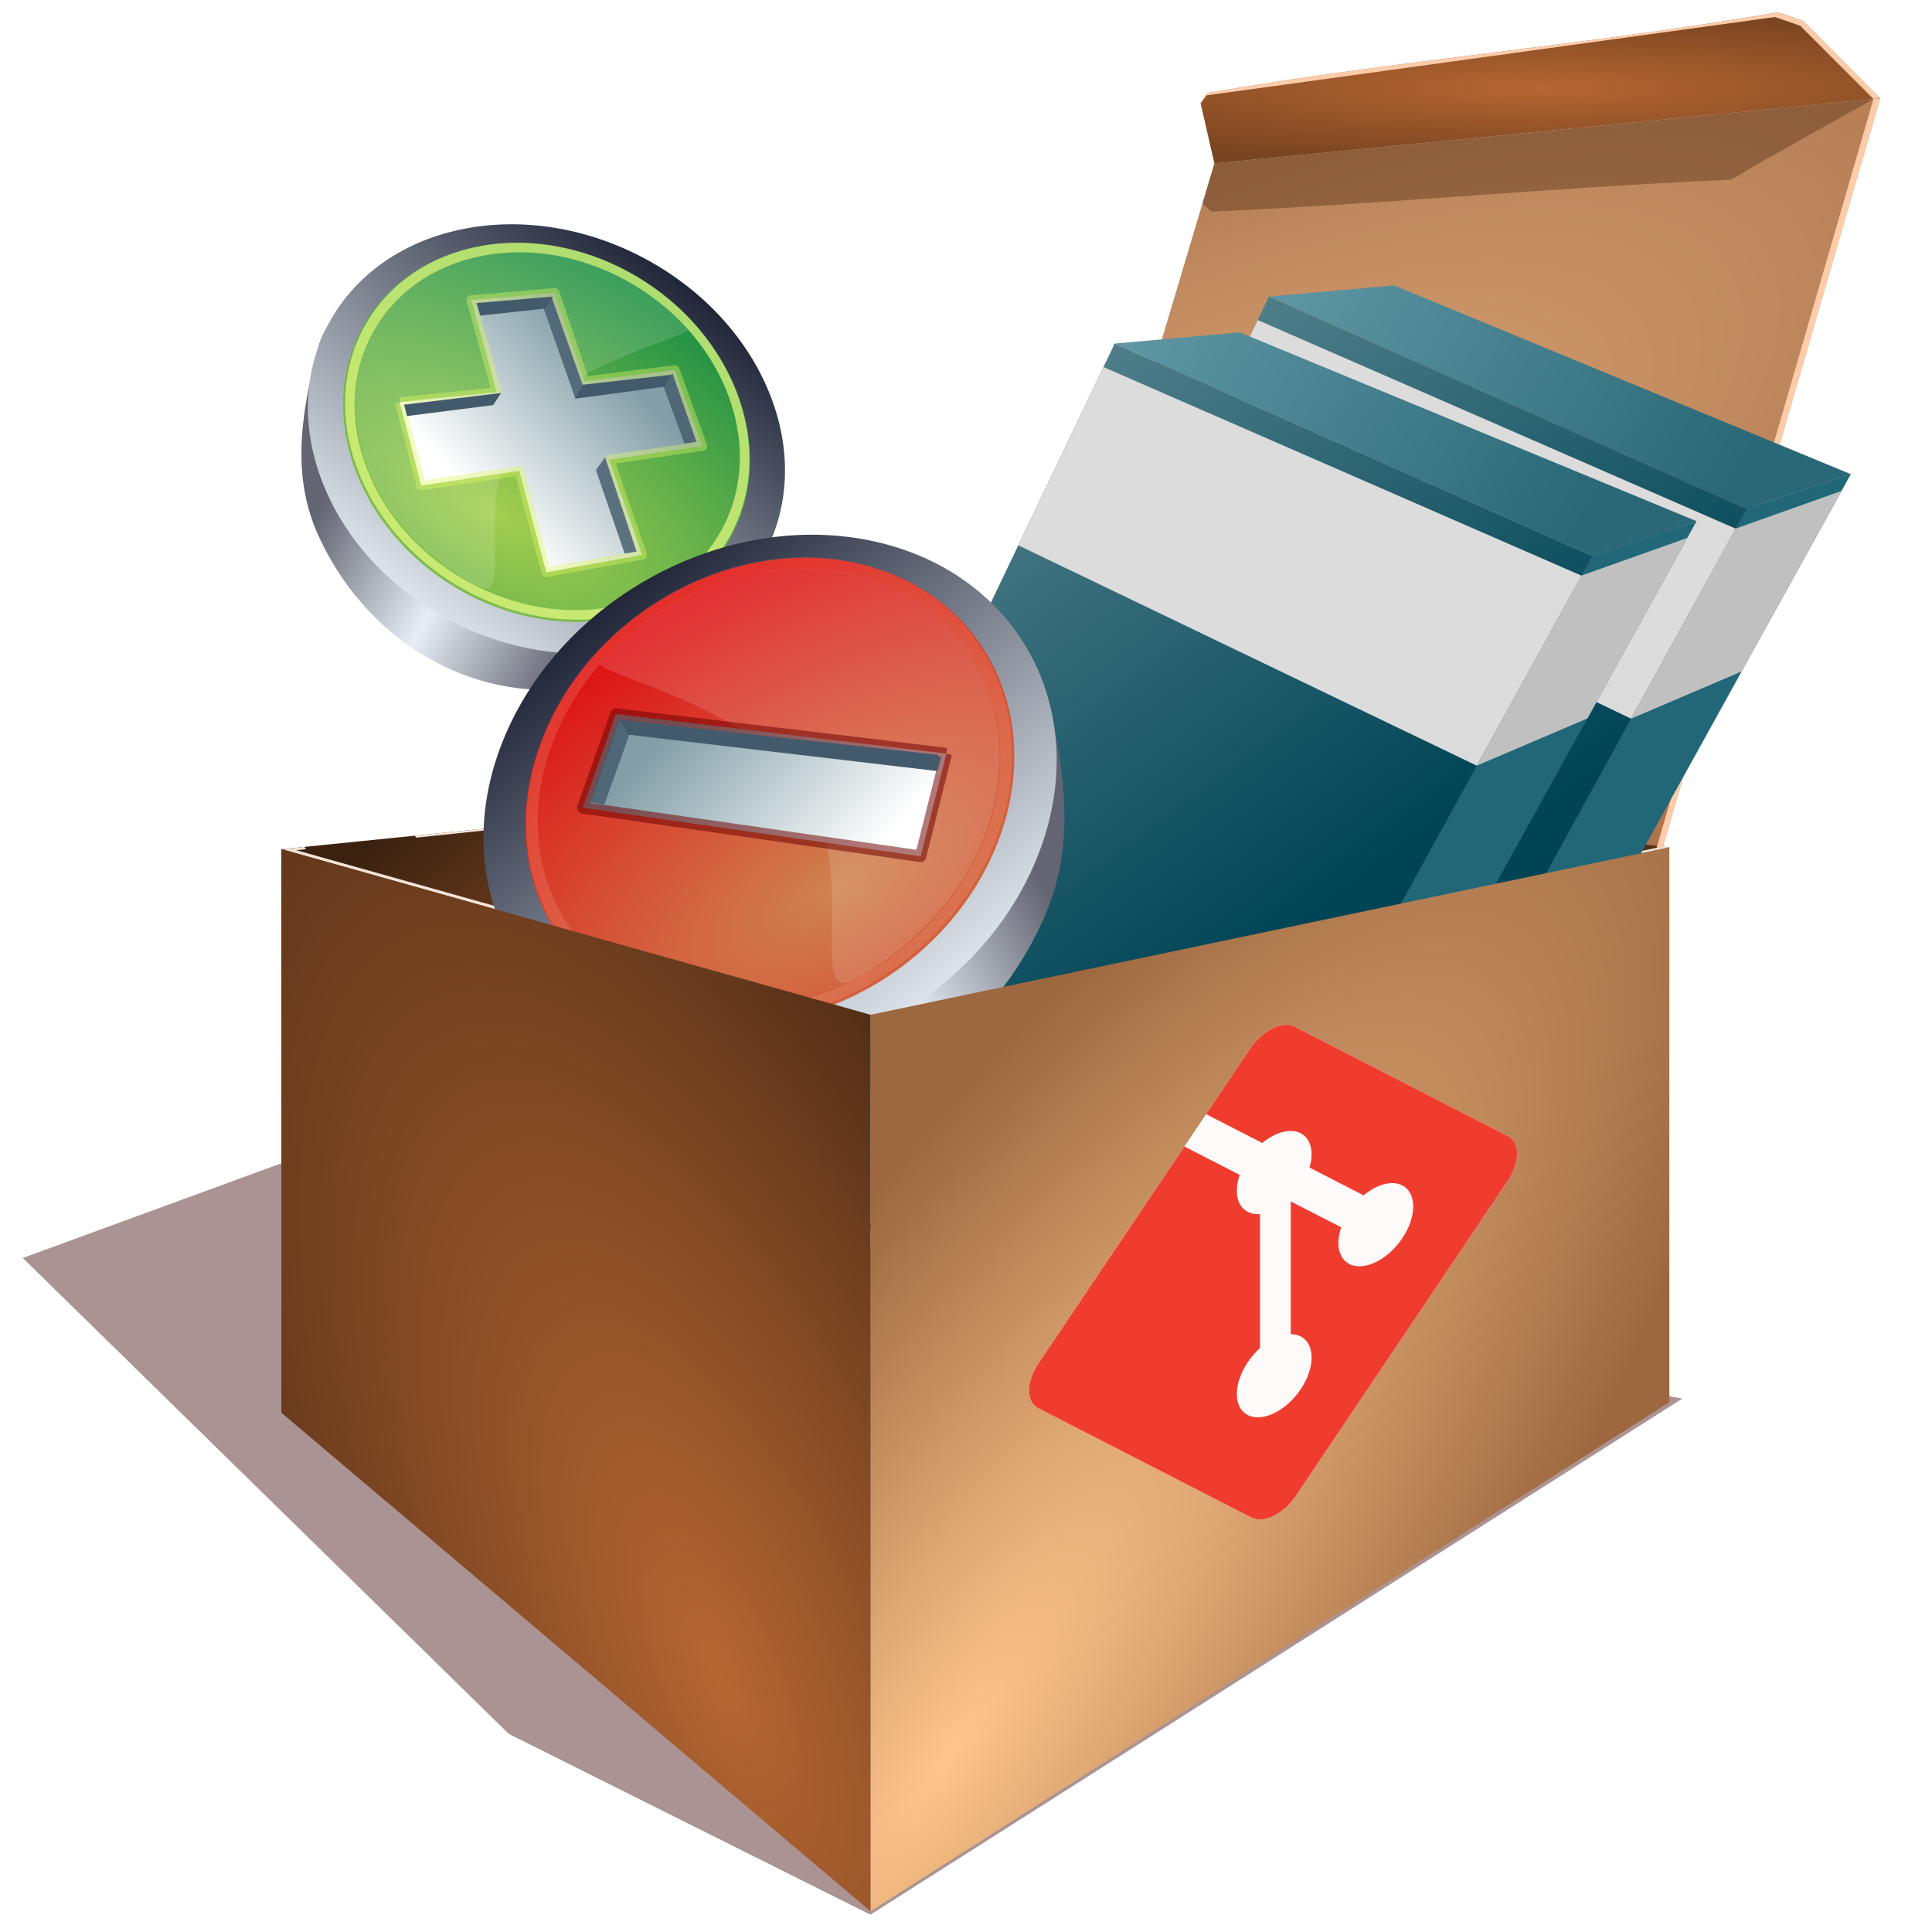 <?xml version="1.0" encoding="UTF-8" standalone="no"?>
<svg
   xmlns:dc="http://purl.org/dc/elements/1.1/"
   xmlns:cc="http://creativecommons.org/ns#"
   xmlns:rdf="http://www.w3.org/1999/02/22-rdf-syntax-ns#"
   xmlns:svg="http://www.w3.org/2000/svg"
   xmlns="http://www.w3.org/2000/svg"
   xmlns:xlink="http://www.w3.org/1999/xlink"
   xmlns:sodipodi="http://sodipodi.sourceforge.net/DTD/sodipodi-0.dtd"
   xmlns:inkscape="http://www.inkscape.org/namespaces/inkscape"
   height="114"
   width="114"
   id="svg2"
   version="1.1"
   inkscape:version="0.48.4 r9939"
   sodipodi:docname="gitmanager.svg"
   inkscape:export-filename="/home/mola/graphics/gitmanager.png"
   inkscape:export-xdpi="300"
   inkscape:export-ydpi="300">
  <sodipodi:namedview
     pagecolor="#ffffff"
     bordercolor="#666666"
     borderopacity="1"
     objecttolerance="10"
     gridtolerance="10"
     guidetolerance="10"
     inkscape:pageopacity="0"
     inkscape:pageshadow="2"
     inkscape:window-width="1366"
     inkscape:window-height="721"
     id="namedview16"
     showgrid="false"
     inkscape:zoom="3.5748771"
     inkscape:cx="78.827454"
     inkscape:cy="51.755884"
     inkscape:window-x="-2"
     inkscape:window-y="129"
     inkscape:window-maximized="1"
     inkscape:current-layer="g6" />
  <defs
     id="defs18">
    <linearGradient
       id="linearGradient3047"
       y2="538.56"
       gradientUnits="userSpaceOnUse"
       x2="386"
       y1="442.5"
       x1="398.2">
      <stop
         id="stop3994"
         stop-color="#800000"
         offset="0" />
      <stop
         id="stop3996"
         stop-color="#ffb300"
         offset="1" />
    </linearGradient>
    <filter
       id="filter4016"
       height="1.212"
       width="1.251"
       y="-0.106"
       x="-0.125"
       color-interpolation-filters="sRGB">
      <feGaussianBlur
         id="feGaussianBlur4018"
         stdDeviation="3.88" />
    </filter>
    <filter
       id="filter3729"
       height="1.134"
       width="1.221"
       y="-0.067"
       x="-0.111"
       color-interpolation-filters="sRGB">
      <feGaussianBlur
         id="feGaussianBlur3731"
         stdDeviation="2.802" />
    </filter>
    <linearGradient
       id="linearGradient3723"
       y2="466.5"
       gradientUnits="userSpaceOnUse"
       y1="364.74"
       x2="417.16"
       x1="475.03">
      <stop
         id="stop3719"
         stop-color="#93461d"
         offset="0" />
      <stop
         id="stop3721"
         stop-color="#93461d"
         stop-opacity="0"
         offset="1" />
    </linearGradient>
    <filter
       id="filter3986"
       color-interpolation-filters="sRGB">
      <feGaussianBlur
         id="feGaussianBlur3988"
         stdDeviation="1.337" />
    </filter>
    <linearGradient
       id="linearGradient3984"
       x1="457.01"
       gradientUnits="userSpaceOnUse"
       y1="367.01"
       gradientTransform="translate(-10.565,7.203)"
       x2="379.36"
       y2="425.21">
      <stop
         id="stop3980"
         stop-color="#800000"
         offset="0" />
      <stop
         id="stop3982"
         stop-color="#800000"
         stop-opacity="0"
         offset="1" />
    </linearGradient>
    <filter
       id="filter3964"
       height="1.202"
       width="1.063"
       y="-0.101"
       x="-0.031"
       color-interpolation-filters="sRGB">
      <feGaussianBlur
         id="feGaussianBlur3966"
         stdDeviation="0.79" />
    </filter>
    <linearGradient
       id="linearGradient3954"
       y2="379.7"
       gradientUnits="userSpaceOnUse"
       y1="370.32"
       x2="396.06"
       x1="396.06">
      <stop
         id="stop3950"
         stop-color="#800000"
         offset="0" />
      <stop
         id="stop3952"
         stop-color="#800000"
         stop-opacity="0"
         offset="1" />
    </linearGradient>
    <filter
       id="filter3942"
       color-interpolation-filters="sRGB">
      <feGaussianBlur
         id="feGaussianBlur3944"
         stdDeviation="0.554" />
    </filter>
    <linearGradient
       id="linearGradient3940"
       y2="404.83"
       gradientUnits="userSpaceOnUse"
       y1="358.83"
       x2="347.68"
       x1="396.3">
      <stop
         id="stop3936"
         stop-color="#800000"
         offset="0" />
      <stop
         id="stop3938"
         stop-color="#800000"
         stop-opacity="0"
         offset="1" />
    </linearGradient>
    <filter
       id="filter3918"
       height="1.061"
       width="1.298"
       y="-0.031"
       x="-0.149"
       color-interpolation-filters="sRGB">
      <feGaussianBlur
         id="feGaussianBlur3920"
         stdDeviation="0.686" />
    </filter>
    <filter
       id="filter3820"
       color-interpolation-filters="sRGB">
      <feGaussianBlur
         id="feGaussianBlur3822"
         stdDeviation="0.707" />
    </filter>
    <linearGradient
       id="linearGradient3778"
       x1="443.81"
       xlink:href="#linearGradient3741-2"
       gradientUnits="userSpaceOnUse"
       x2="354.28"
       gradientTransform="translate(-3.2371e-8,2.6172e-6)"
       y1="343.15"
       y2="471.99" />
    <filter
       id="filter3824"
       color-interpolation-filters="sRGB">
      <feGaussianBlur
         id="feGaussianBlur3826"
         stdDeviation="1.013" />
    </filter>
    <linearGradient
       id="linearGradient3741-2">
      <stop
         id="stop3743-3"
         stop-color="#500"
         offset="0" />
      <stop
         id="stop3745-1"
         stop-color="#500"
         stop-opacity="0"
         offset="1" />
    </linearGradient>
    <linearGradient
       id="linearGradient3930"
       x1="388.87"
       xlink:href="#linearGradient3741-2"
       gradientUnits="userSpaceOnUse"
       x2="339.37"
       y1="361.34"
       y2="489.42" />
    <filter
       id="filter3926"
       height="1.059"
       width="1.268"
       y="-0.029"
       x="-0.134"
       color-interpolation-filters="sRGB">
      <feGaussianBlur
         id="feGaussianBlur3928"
         stdDeviation="0.641" />
    </filter>
    <linearGradient
       id="linearGradient3810"
       x1="353.5"
       gradientUnits="userSpaceOnUse"
       y1="460.17"
       gradientTransform="translate(0.27,0.81)"
       x2="353.5"
       y2="486.49">
      <stop
         id="stop3806"
         stop-color="#fff"
         offset="0" />
      <stop
         id="stop3808"
         stop-color="#fff"
         stop-opacity="0"
         offset="1" />
    </linearGradient>
    <filter
       id="filter3894"
       color-interpolation-filters="sRGB">
      <feGaussianBlur
         id="feGaussianBlur3896"
         stdDeviation="0.826" />
    </filter>
    <linearGradient
       id="linearGradient3888"
       y2="451.07"
       gradientUnits="userSpaceOnUse"
       y1="383.5"
       x2="315.55"
       x1="369.94">
      <stop
         id="stop3884"
         stop-color="#ff0"
         offset="0" />
      <stop
         id="stop3886"
         stop-color="#ff0"
         stop-opacity="0"
         offset="1" />
    </linearGradient>
    <filter
       id="filter3707"
       width="1.503"
       y="-0.203"
       x="-0.251"
       height="1.405"
       color-interpolation-filters="sRGB">
      <feGaussianBlur
         id="feGaussianBlur3709"
         stdDeviation="2.993" />
    </filter>
    <linearGradient
       id="linearGradient3697"
       y2="506.58"
       gradientUnits="userSpaceOnUse"
       y1="552.45"
       x2="364.76"
       x1="344.65">
      <stop
         id="stop3693"
         stop-color="#fff"
         offset="0" />
      <stop
         id="stop3695"
         stop-color="#fff"
         stop-opacity="0"
         offset="1" />
    </linearGradient>
    <filter
       id="filter3855"
       color-interpolation-filters="sRGB">
      <feGaussianBlur
         id="feGaussianBlur3857"
         stdDeviation="0.676" />
    </filter>
    <linearGradient
       id="linearGradient3683"
       y2="540.02"
       gradientUnits="userSpaceOnUse"
       y1="498.48"
       x2="348.32"
       x1="367.04">
      <stop
         id="stop3679"
         stop-color="#b43000"
         offset="0" />
      <stop
         id="stop3681"
         stop-color="#f60"
         stop-opacity="0"
         offset="1" />
    </linearGradient>
    <clipPath
       id="clipPath">
      <path
         id="path14"
         style="fill:#f03c2e"
         d="m 894.215,496.285 -397.938,397.91 c -22.898,22.918 -60.066,22.918 -82.996,0 L 330.652,811.559 435.469,706.738 c 24.367,8.227 52.297,2.711 71.711,-16.707 19.515,-19.539 24.992,-47.707 16.558,-72.156 l 101.024,-101.02 c 24.441,8.422 52.64,2.981 72.156,-16.57 27.285,-27.277 27.285,-71.476 0,-98.762 -27.289,-27.293 -71.488,-27.293 -98.789,0 -20.516,20.532 -25.59,50.676 -15.199,75.954 l -94.215,94.218 -0.008,-247.929 c 6.652,-3.293 12.93,-7.688 18.473,-13.207 27.277,-27.274 27.277,-71.465 0,-98.782 -27.285,-27.273 -71.504,-27.273 -98.762,0 -27.281,27.317 -27.281,71.508 0,98.782 6.742,6.73 14.543,11.824 22.867,15.238 l 0,250.23 c -8.324,3.403 -16.113,8.461 -22.867,15.239 -20.664,20.648 -25.641,50.976 -15.043,76.351 L 290.051,770.961 17.199,498.125 c -22.926,-22.937 -22.926,-60.105 0,-83.027 L 415.133,17.188 c 22.91,-22.918 60.066,-22.918 83.008,0 L 894.215,413.254 c 22.918,22.93 22.918,60.109 0,83.031"
         inkscape:connector-curvature="0" />
    </clipPath>
    <filter
       y="-0.5"
       x="-0.5"
       width="2"
       height="2"
       id="filter"
       color-interpolation-filters="sRGB">
      <feGaussianBlur
         id="feGaussianBlur3207"
         stdDeviation="5.0" />
    </filter>
    <filter
       id="filter4008"
       width="1.773"
       y="-0.012"
       x="-0.386"
       height="1.025"
       color-interpolation-filters="sRGB">
      <feGaussianBlur
         id="feGaussianBlur4010"
         stdDeviation="3.001" />
    </filter>
    <filter
       id="filter4095-2"
       width="1.294"
       y="-0.101"
       x="-0.147"
       height="1.203"
       color-interpolation-filters="sRGB">
      <feGaussianBlur
         id="feGaussianBlur4097-1"
         stdDeviation="0.957" />
    </filter>
    <filter
       id="filter4109"
       width="1.389"
       y="-0.006"
       x="-0.194"
       height="1.012"
       color-interpolation-filters="sRGB">
      <feGaussianBlur
         id="feGaussianBlur4111"
         stdDeviation="1.5" />
    </filter>
    <filter
       id="filter4127-9"
       color-interpolation-filters="sRGB">
      <feGaussianBlur
         id="feGaussianBlur4129-7"
         stdDeviation="0.549" />
    </filter>
    <filter
       id="filter4141"
       width="1.394"
       y="-0.006"
       x="-0.197"
       height="1.012"
       color-interpolation-filters="sRGB">
      <feGaussianBlur
         id="feGaussianBlur4143"
         stdDeviation="1.669" />
    </filter>
    <filter
       id="filter5559"
       color-interpolation-filters="sRGB">
      <feGaussianBlur
         id="feGaussianBlur5561"
         stdDeviation="0.309" />
    </filter>
    <radialGradient
       id="radialGradient5605"
       gradientUnits="userSpaceOnUse"
       cy="123.77"
       cx="470.82"
       gradientTransform="matrix(1,-0.011,0.064,6.023,-8.358,-648.59)"
       r="45.767">
      <stop
         id="stop4147-2"
         stop-color="#d7b48a"
         offset="0" />
      <stop
         id="stop4149-3"
         stop-color="#a16825"
         offset="1" />
    </radialGradient>
    <linearGradient
       id="linearGradient5607"
       y2="673.64"
       gradientUnits="userSpaceOnUse"
       y1="673.64"
       x2="414.92"
       x1="352.33">
      <stop
         id="stop4033-2"
         stop-color="#2e2f31"
         offset="0" />
      <stop
         id="stop4047-75"
         stop-color="#f3f8ff"
         offset=".084" />
      <stop
         id="stop4041-6"
         stop-color="#f4f7ff"
         offset=".17" />
      <stop
         id="stop4049-6"
         stop-color="#b4b7bd"
         offset=".377" />
      <stop
         id="stop4035-4"
         stop-color="#373839"
         offset="1" />
    </linearGradient>
    <radialGradient
       id="radialGradient5609"
       gradientUnits="userSpaceOnUse"
       cy="1062.5"
       cx="838.05"
       gradientTransform="matrix(1.156,-0.037,0.053,1.651,-617.3,-406.09)"
       r="14.785">
      <stop
         id="stop4133-0"
         stop-color="#5f6063"
         offset="0" />
      <stop
         id="stop4135-0"
         stop-color="#f4f7ff"
         stop-opacity="0"
         offset="1" />
    </radialGradient>
    <radialGradient
       id="radialGradient5629"
       gradientUnits="userSpaceOnUse"
       cy="1036.5"
       cx="233.92"
       gradientTransform="scale(1.826,0.548)"
       r="98.26">
      <stop
         id="stop667-3"
         stop-opacity=".336"
         stop-color="#FFF"
         offset="0" />
      <stop
         id="stop668-3"
         stop-opacity="0"
         stop-color="#FFF"
         offset="1" />
    </radialGradient>
    <radialGradient
       id="radialGradient5631"
       gradientUnits="userSpaceOnUse"
       cy="174.7"
       cx="367.32"
       gradientTransform="matrix(1,0,0,1.247,0,-43.198)"
       r="117.17">
      <stop
         id="stop5524-0"
         stop-color="#fff"
         offset="0" />
      <stop
         id="stop5526-3"
         stop-color="#e4e1e1"
         offset="1" />
    </radialGradient>
    <radialGradient
       id="radialGradient5633"
       gradientUnits="userSpaceOnUse"
       cy="71.836"
       cx="379.16"
       gradientTransform="matrix(1,0,0,0.969,0,2.253)"
       r="31.382">
      <stop
         id="stop5516-4"
         stop-color="#972222"
         offset="0" />
      <stop
         id="stop5518-5"
         stop-color="#160000"
         offset="1" />
    </radialGradient>
    <radialGradient
       id="radialGradient8136"
       gradientUnits="userSpaceOnUse"
       cy="152.89"
       cx="402.29"
       gradientTransform="matrix(1.709,0,0,0.222,-715.05,29.573)"
       r="68.539">
      <stop
         id="stop4733-0"
         stop-color="#b56632"
         offset="0" />
      <stop
         id="stop4735-6"
         stop-color="#794421"
         offset="1" />
    </radialGradient>
    <radialGradient
       id="radialGradient8134"
       gradientUnits="userSpaceOnUse"
       cy="446.61"
       cx="236.94"
       gradientTransform="matrix(1.435,-0.599,1.558,3.728,-1228.4,-1139.1)"
       r="59.412">
      <stop
         id="stop4675-5"
         stop-color="#b56632"
         offset="0" />
      <stop
         id="stop4677-8"
         stop-color="#502d16"
         offset="1" />
    </radialGradient>
    <radialGradient
       id="radialGradient8132"
       gradientUnits="userSpaceOnUse"
       cy="470.54"
       cx="282.74"
       gradientTransform="matrix(0.823,0.567,-1.933,2.806,529.78,-1080.4)"
       r="80.564">
      <stop
         id="stop4667-4"
         stop-color="#fdc58b"
         offset="0" />
      <stop
         id="stop4669-1"
         stop-color="#9d6740"
         offset="1" />
    </radialGradient>
    <radialGradient
       id="radialGradient8130"
       gradientUnits="userSpaceOnUse"
       cy="267.12"
       cx="308.25"
       gradientTransform="matrix(0.483,0.876,-2.462,1.357,387.42,-458.81)"
       r="85.505">
      <stop
         id="stop4719-0"
         stop-color="#e0ae7b"
         offset="0" />
      <stop
         id="stop4721-2"
         stop-color="#ae744e"
         offset="1" />
    </radialGradient>
    <radialGradient
       id="radialGradient8128"
       gradientUnits="userSpaceOnUse"
       cy="355.62"
       cx="224.08"
       gradientTransform="matrix(0.63,0.777,-1.728,1.402,267.46,-406.22)"
       r="75.737">
      <stop
         id="stop4691-1"
         stop-color="#a75e2e"
         offset="0" />
      <stop
         id="stop4693-4"
         stop-color="#3a2110"
         offset="1" />
    </radialGradient>
    <radialGradient
       id="radialGradient8126"
       gradientUnits="userSpaceOnUse"
       cy="354.53"
       cx="363.9"
       gradientTransform="matrix(0.644,-0.765,1.173,0.986,-715.86,193.96)"
       r="64.395">
      <stop
         id="stop4705-0"
         stop-color="#804823"
         offset="0" />
      <stop
         id="stop4707-0"
         stop-color="#522f17"
         offset="1" />
    </radialGradient>
    <filter
       id="filter4812-1"
       color-interpolation-filters="sRGB">
      <feGaussianBlur
         id="feGaussianBlur4814-4"
         stdDeviation="0.129" />
    </filter>
    <radialGradient
       id="radialGradient5133"
       gradientUnits="userSpaceOnUse"
       cy="354.53"
       cx="363.9"
       gradientTransform="matrix(0.644,-0.765,1.173,0.986,-286.11,283.32)"
       r="64.395">
      <stop
         id="stop4705"
         stop-color="#804823"
         offset="0" />
      <stop
         id="stop4707"
         stop-color="#522f17"
         offset="1" />
    </radialGradient>
    <radialGradient
       id="radialGradient5127"
       gradientUnits="userSpaceOnUse"
       cy="355.62"
       cx="224.08"
       gradientTransform="matrix(0.63,0.777,-1.728,1.402,697.21,-316.87)"
       r="75.737">
      <stop
         id="stop4691"
         stop-color="#a75e2e"
         offset="0" />
      <stop
         id="stop4693"
         stop-color="#3a2110"
         offset="1" />
    </radialGradient>
    <radialGradient
       id="radialGradient5123"
       gradientUnits="userSpaceOnUse"
       cy="267.12"
       cx="308.25"
       gradientTransform="matrix(0.483,0.876,-2.462,1.357,817.17,-369.46)"
       r="85.505">
      <stop
         id="stop4719"
         stop-color="#e0ae7b"
         offset="0" />
      <stop
         id="stop4721"
         stop-color="#ae744e"
         offset="1" />
    </radialGradient>
    <radialGradient
       id="radialGradient5120"
       gradientUnits="userSpaceOnUse"
       cy="470.54"
       cx="282.74"
       gradientTransform="matrix(0.823,0.567,-1.933,2.806,959.54,-991.08)"
       r="80.564">
      <stop
         id="stop4667"
         stop-color="#fdc58b"
         offset="0" />
      <stop
         id="stop4669"
         stop-color="#9d6740"
         offset="1" />
    </radialGradient>
    <radialGradient
       id="radialGradient5117"
       gradientUnits="userSpaceOnUse"
       cy="446.61"
       cx="236.94"
       gradientTransform="matrix(1.435,-0.599,1.558,3.728,-798.69,-1049.8)"
       r="59.412">
      <stop
         id="stop4675"
         stop-color="#b56632"
         offset="0" />
      <stop
         id="stop4677"
         stop-color="#502d16"
         offset="1" />
    </radialGradient>
    <radialGradient
       id="radialGradient5114"
       gradientUnits="userSpaceOnUse"
       cy="152.89"
       cx="402.29"
       gradientTransform="matrix(1.709,0,0,0.222,-285.3,118.93)"
       r="68.539">
      <stop
         id="stop4733"
         stop-color="#b56632"
         offset="0" />
      <stop
         id="stop4735"
         stop-color="#794421"
         offset="1" />
    </radialGradient>
    <radialGradient
       id="radialGradient5104"
       gradientUnits="userSpaceOnUse"
       cy="666.2"
       cx="418.26"
       gradientTransform="matrix(0.756,-1.09,1.178,0.817,-682.45,578.32)"
       r="161.37">
      <stop
         id="stop3758"
         stop-color="#d02300"
         offset="0" />
      <stop
         id="stop3766"
         stop-color="#cd2300"
         offset=".387" />
      <stop
         id="stop3764"
         stop-color="#b04600"
         offset=".699" />
      <stop
         id="stop3760"
         stop-color="#e38500"
         offset="1" />
    </radialGradient>
    <radialGradient
       id="radialGradient5102"
       gradientUnits="userSpaceOnUse"
       cy="123.83"
       cx="271.82"
       gradientTransform="matrix(0.157,1.833,-1.546,0.132,420.75,-391.29)"
       r="161.37">
      <stop
         id="stop4016"
         stop-color="#692200"
         offset="0" />
      <stop
         id="stop4018"
         stop-color="#be5021"
         offset=".387" />
      <stop
         id="stop4020"
         stop-color="#470d00"
         offset=".781" />
      <stop
         id="stop4022"
         stop-color="#2c0500"
         offset="1" />
    </radialGradient>
    <linearGradient
       id="linearGradient5100"
       y2="378.6"
       gradientUnits="userSpaceOnUse"
       x2="478.16"
       gradientTransform="matrix(1.025,0,0,1.025,-13.33,307.95)"
       y1="106.76"
       x1="318.55">
      <stop
         id="stop3770"
         stop-color="#c14f00"
         offset="0" />
      <stop
         id="stop3772"
         offset="1" />
    </linearGradient>
    <radialGradient
       id="radialGradient5098"
       gradientUnits="userSpaceOnUse"
       cy="166.66"
       cx="313.4"
       gradientTransform="matrix(-1.235,0.583,-0.797,-1.691,865.6,508.28)"
       r="158.51">
      <stop
         id="stop4026"
         stop-color="#ff6222"
         offset="0" />
      <stop
         id="stop4028"
         stop-color="#df532b"
         offset=".387" />
      <stop
         id="stop4030"
         stop-color="#b12100"
         offset=".781" />
      <stop
         id="stop4032"
         stop-color="#5d0900"
         offset="1" />
    </radialGradient>
    <filter
       id="filter3903"
       color-interpolation-filters="sRGB">
      <feGaussianBlur
         id="feGaussianBlur3905"
         stdDeviation="0.797" />
    </filter>
    <filter
       id="filter3950"
       color-interpolation-filters="sRGB">
      <feGaussianBlur
         id="feGaussianBlur3952"
         stdDeviation="1.597" />
    </filter>
    <filter
       id="filter3958"
       color-interpolation-filters="sRGB">
      <feGaussianBlur
         id="feGaussianBlur3960"
         stdDeviation="0.799" />
    </filter>
    <filter
       id="filter4089"
       color-interpolation-filters="sRGB">
      <feGaussianBlur
         id="feGaussianBlur4091"
         stdDeviation="0.484" />
    </filter>
    <radialGradient
       id="radialGradient4852"
       gradientUnits="userSpaceOnUse"
       cy="71.836"
       cx="379.16"
       gradientTransform="matrix(0.401,0.309,-0.3,0.388,736.14,126.88)"
       r="31.382">
      <stop
         id="stop4596"
         stop-color="#784421"
         offset="0" />
      <stop
         id="stop4598"
         stop-color="#502d16"
         offset="1" />
    </radialGradient>
    <radialGradient
       id="radialGradient4850"
       gradientUnits="userSpaceOnUse"
       cy="174.7"
       cx="367.32"
       gradientTransform="matrix(0.063,0.049,-0.061,0.079,856.38,238.04)"
       r="117.17">
      <stop
         id="stop4602"
         stop-color="#c8b7b7"
         offset="0" />
      <stop
         id="stop4604"
         stop-color="#f4e3d7"
         offset="1" />
    </radialGradient>
    <radialGradient
       id="radialGradient4836"
       gradientUnits="userSpaceOnUse"
       cy="445.27"
       cx="174.79"
       gradientTransform="matrix(1,0,0,0.812,0,83.801)"
       r="107.95">
      <stop
         id="stop4795"
         stop-color="#ac9393"
         offset="0" />
      <stop
         id="stop4797"
         stop-color="#ac9393"
         offset="1" />
    </radialGradient>
    <filter
       id="filter4812"
       color-interpolation-filters="sRGB">
      <feGaussianBlur
         id="feGaussianBlur4814"
         stdDeviation="0.129" />
    </filter>
    <filter
       id="filter4789"
       color-interpolation-filters="sRGB">
      <feGaussianBlur
         id="feGaussianBlur4791"
         stdDeviation="0.895" />
    </filter>
    <radialGradient
       r="107.95"
       cy="445.27"
       cx="174.79"
       gradientTransform="matrix(1,0,0,0.812,0,83.801)"
       gradientUnits="userSpaceOnUse"
       id="radialGradient4676"
       xlink:href="#radialGradient4836"
       inkscape:collect="always" />
    <radialGradient
       r="68.539"
       cy="152.89"
       cx="402.29"
       gradientTransform="matrix(4,0,0,-0.52,-881.923,949.971)"
       gradientUnits="userSpaceOnUse"
       id="radialGradient4743"
       xlink:href="#radialGradient5114"
       inkscape:collect="always" />
    <radialGradient
       r="59.412"
       cy="446.61"
       cx="236.94"
       gradientTransform="matrix(3.357,1.403,3.645,-8.724,-2083.319,3684.942)"
       gradientUnits="userSpaceOnUse"
       id="radialGradient4746"
       xlink:href="#radialGradient5117"
       inkscape:collect="always" />
    <radialGradient
       r="80.564"
       cy="470.54"
       cx="282.74"
       gradientTransform="matrix(1.927,-1.328,-4.524,-6.565,2031.155,3547.53)"
       gradientUnits="userSpaceOnUse"
       id="radialGradient4749"
       xlink:href="#radialGradient5120"
       inkscape:collect="always" />
    <radialGradient
       r="75.737"
       cy="355.62"
       cx="224.08"
       gradientTransform="matrix(1.475,-1.817,-4.043,-3.28,1417.27,1969.796)"
       gradientUnits="userSpaceOnUse"
       id="radialGradient5006"
       xlink:href="#radialGradient5127"
       inkscape:collect="always" />
    <radialGradient
       r="64.395"
       cy="354.53"
       cx="363.9"
       gradientTransform="matrix(1.506,1.791,2.744,-2.308,-883.819,565.278)"
       gradientUnits="userSpaceOnUse"
       id="radialGradient5012"
       xlink:href="#radialGradient5133"
       inkscape:collect="always" />
    <radialGradient
       r="85.505"
       cy="267.12"
       cx="308.25"
       gradientTransform="matrix(1.129,-2.05,-5.762,-3.174,1697.991,2092.863)"
       gradientUnits="userSpaceOnUse"
       id="radialGradient5016"
       xlink:href="#radialGradient5123"
       inkscape:collect="always" />
    <clipPath
       id="clipPathz">
      <path
         inkscape:connector-curvature="0"
         d="m 1583.12,322.6 -95.035,89.165 c -5.468,5.136 -14.345,3.494 -19.821,-3.668 l -19.733,-25.822 25.032,-23.489 c 5.819,3.284 12.489,3.039 17.126,-1.313 4.66,-4.379 5.969,-11.694 3.954,-18.626 l 24.126,-22.637 c 5.837,3.34 12.571,3.126 17.232,-1.256 6.516,-6.112 6.516,-17.97 0,-26.496 -6.517,-8.528 -17.073,-10.482 -23.593,-4.366 -4.9,4.602 -6.111,12.464 -3.63,19.705 l -22.5,21.113 0,-66.515 c 1.589,-0.589 3.088,-1.491 4.412,-2.727 6.514,-6.112 6.514,-17.967 0,-26.501 -6.516,-8.523 -17.076,-10.477 -23.586,-4.365 -6.515,6.123 -6.515,17.979 0,26.501 1.61,2.104 3.473,3.815 5.461,5.099 l 0,67.132 c -1.988,0.545 -3.848,1.558 -5.461,3.078 -4.935,4.626 -6.123,12.543 -3.592,19.819 l -24.676,23.159 -65.162,-85.256 c -5.475,-7.167 -5.475,-17.138 0,-22.275 l 95.034,-89.165 c 5.471,-5.136 14.345,-3.494 19.824,3.669 l 94.59,123.763 c 5.473,7.165 5.473,17.139 0,22.276"
         style="fill:#f03c2e"
         id="path5018" />
    </clipPath>
    <filter
       y="-0.5"
       x="-0.5"
       width="2"
       height="2"
       id="filterv"
       color-interpolation-filters="sRGB">
      <feGaussianBlur
         id="feGaussianBlur5253"
         stdDeviation="5.0" />
    </filter>
    <linearGradient
       x1="398.2"
       y1="442.5"
       x2="386"
       gradientUnits="userSpaceOnUse"
       y2="538.56"
       id="linearGradient3047-8">
      <stop
         offset="0"
         stop-color="#800000"
         id="stop3994-1" />
      <stop
         offset="1"
         stop-color="#ffb300"
         id="stop3996-5" />
    </linearGradient>
    <filter
       color-interpolation-filters="sRGB"
       x="-0.125"
       y="-0.106"
       width="1.251"
       height="1.212"
       id="filter4016-9">
      <feGaussianBlur
         stdDeviation="3.88"
         id="feGaussianBlur4018-2" />
    </filter>
    <filter
       color-interpolation-filters="sRGB"
       x="-0.111"
       y="-0.067"
       width="1.221"
       height="1.134"
       id="filter3729-4">
      <feGaussianBlur
         stdDeviation="2.802"
         id="feGaussianBlur3731-0" />
    </filter>
    <linearGradient
       x1="475.03"
       x2="417.16"
       y1="364.74"
       gradientUnits="userSpaceOnUse"
       y2="466.5"
       id="linearGradient3723-0">
      <stop
         offset="0"
         stop-color="#93461d"
         id="stop3719-6" />
      <stop
         offset="1"
         stop-opacity="0"
         stop-color="#93461d"
         id="stop3721-9" />
    </linearGradient>
    <filter
       color-interpolation-filters="sRGB"
       id="filter3986-4">
      <feGaussianBlur
         stdDeviation="1.337"
         id="feGaussianBlur3988-9" />
    </filter>
    <linearGradient
       y2="425.21"
       x2="379.36"
       gradientTransform="translate(-10.565,7.203)"
       y1="367.01"
       gradientUnits="userSpaceOnUse"
       x1="457.01"
       id="linearGradient3984-5">
      <stop
         offset="0"
         stop-color="#800000"
         id="stop3980-1" />
      <stop
         offset="1"
         stop-opacity="0"
         stop-color="#800000"
         id="stop3982-4" />
    </linearGradient>
    <filter
       color-interpolation-filters="sRGB"
       x="-0.031"
       y="-0.101"
       width="1.063"
       height="1.202"
       id="filter3964-2">
      <feGaussianBlur
         stdDeviation="0.79"
         id="feGaussianBlur3966-1" />
    </filter>
    <linearGradient
       x1="396.06"
       x2="396.06"
       y1="370.32"
       gradientUnits="userSpaceOnUse"
       y2="379.7"
       id="linearGradient3954-1">
      <stop
         offset="0"
         stop-color="#800000"
         id="stop3950-7" />
      <stop
         offset="1"
         stop-opacity="0"
         stop-color="#800000"
         id="stop3952-5" />
    </linearGradient>
    <filter
       color-interpolation-filters="sRGB"
       id="filter3942-7">
      <feGaussianBlur
         stdDeviation="0.554"
         id="feGaussianBlur3944-5" />
    </filter>
    <linearGradient
       x1="396.3"
       x2="347.68"
       y1="358.83"
       gradientUnits="userSpaceOnUse"
       y2="404.83"
       id="linearGradient3940-9">
      <stop
         offset="0"
         stop-color="#800000"
         id="stop3936-1" />
      <stop
         offset="1"
         stop-opacity="0"
         stop-color="#800000"
         id="stop3938-1" />
    </linearGradient>
    <filter
       color-interpolation-filters="sRGB"
       x="-0.149"
       y="-0.031"
       width="1.298"
       height="1.061"
       id="filter3918-7">
      <feGaussianBlur
         stdDeviation="0.686"
         id="feGaussianBlur3920-0" />
    </filter>
    <filter
       color-interpolation-filters="sRGB"
       id="filter3820-3">
      <feGaussianBlur
         stdDeviation="0.707"
         id="feGaussianBlur3822-5" />
    </filter>
    <linearGradient
       y2="471.99"
       y1="343.15"
       gradientTransform="translate(-3.2371e-8,2.6172e-6)"
       x2="354.28"
       gradientUnits="userSpaceOnUse"
       xlink:href="#linearGradient3741-2-8"
       x1="443.81"
       id="linearGradient3778-8" />
    <filter
       color-interpolation-filters="sRGB"
       id="filter3824-3">
      <feGaussianBlur
         stdDeviation="1.013"
         id="feGaussianBlur3826-1" />
    </filter>
    <linearGradient
       id="linearGradient3741-2-8">
      <stop
         offset="0"
         stop-color="#500"
         id="stop3743-3-6" />
      <stop
         offset="1"
         stop-opacity="0"
         stop-color="#500"
         id="stop3745-1-0" />
    </linearGradient>
    <linearGradient
       y2="489.42"
       y1="361.34"
       x2="339.37"
       gradientUnits="userSpaceOnUse"
       xlink:href="#linearGradient3741-2-8"
       x1="388.87"
       id="linearGradient3930-8" />
    <filter
       color-interpolation-filters="sRGB"
       x="-0.134"
       y="-0.029"
       width="1.268"
       height="1.059"
       id="filter3926-1">
      <feGaussianBlur
         stdDeviation="0.641"
         id="feGaussianBlur3928-2" />
    </filter>
    <linearGradient
       y2="486.49"
       x2="353.5"
       gradientTransform="translate(0.27,0.81)"
       y1="460.17"
       gradientUnits="userSpaceOnUse"
       x1="353.5"
       id="linearGradient3810-6">
      <stop
         offset="0"
         stop-color="#fff"
         id="stop3806-2" />
      <stop
         offset="1"
         stop-opacity="0"
         stop-color="#fff"
         id="stop3808-9" />
    </linearGradient>
    <filter
       color-interpolation-filters="sRGB"
       id="filter3894-7">
      <feGaussianBlur
         stdDeviation="0.826"
         id="feGaussianBlur3896-8" />
    </filter>
    <linearGradient
       x1="369.94"
       x2="315.55"
       y1="383.5"
       gradientUnits="userSpaceOnUse"
       y2="451.07"
       id="linearGradient3888-8">
      <stop
         offset="0"
         stop-color="#ff0"
         id="stop3884-7" />
      <stop
         offset="1"
         stop-opacity="0"
         stop-color="#ff0"
         id="stop3886-1" />
    </linearGradient>
    <filter
       color-interpolation-filters="sRGB"
       height="1.405"
       x="-0.251"
       y="-0.203"
       width="1.503"
       id="filter3707-1">
      <feGaussianBlur
         stdDeviation="2.993"
         id="feGaussianBlur3709-4" />
    </filter>
    <linearGradient
       x1="344.65"
       x2="364.76"
       y1="552.45"
       gradientUnits="userSpaceOnUse"
       y2="506.58"
       id="linearGradient3697-8">
      <stop
         offset="0"
         stop-color="#fff"
         id="stop3693-8" />
      <stop
         offset="1"
         stop-opacity="0"
         stop-color="#fff"
         id="stop3695-9" />
    </linearGradient>
    <filter
       color-interpolation-filters="sRGB"
       id="filter3855-8">
      <feGaussianBlur
         stdDeviation="0.676"
         id="feGaussianBlur3857-4" />
    </filter>
    <linearGradient
       x1="367.04"
       x2="348.32"
       y1="498.48"
       gradientUnits="userSpaceOnUse"
       y2="540.02"
       id="linearGradient3683-4">
      <stop
         offset="0"
         stop-color="#b43000"
         id="stop3679-1" />
      <stop
         offset="1"
         stop-opacity="0"
         stop-color="#f60"
         id="stop3681-0" />
    </linearGradient>
    <filter
       color-interpolation-filters="sRGB"
       id="filter3873">
      <feGaussianBlur
         stdDeviation="0.112"
         id="feGaussianBlur3875" />
    </filter>
    <linearGradient
       x1="267.79"
       y1="571.29"
       gradientTransform="translate(-432.35,-379.82)"
       x2="312.39"
       gradientUnits="userSpaceOnUse"
       y2="529.86"
       id="linearGradient4019">
      <stop
         offset="0"
         stop-color="#fff"
         id="stop3786" />
      <stop
         offset="1"
         stop-color="#839ea7"
         id="stop3788" />
    </linearGradient>
    <filter
       color-interpolation-filters="sRGB"
       id="filter3819">
      <feGaussianBlur
         stdDeviation="0.937"
         id="feGaussianBlur3821" />
    </filter>
    <radialGradient
       r="70.713"
       gradientTransform="matrix(2.228,0.619,0.491,2.048,-629.53,-774.25)"
       cx="276.09"
       cy="578.99"
       gradientUnits="userSpaceOnUse"
       id="radialGradient4010">
      <stop
         offset="0"
         stop-color="#ce8350"
         id="stop3989" />
      <stop
         offset="1"
         stop-color="#e0000c"
         id="stop3991" />
    </radialGradient>
    <linearGradient
       x1="233.31"
       y1="600.42"
       x2="361.16"
       gradientUnits="userSpaceOnUse"
       y2="515.71"
       id="linearGradient4008">
      <stop
         offset="0"
         stop-color="#e8eff5"
         id="stop3825" />
      <stop
         offset="1"
         stop-color="#13192c"
         id="stop3827" />
    </linearGradient>
    <linearGradient
       x1="232.18"
       y1="554.75"
       gradientTransform="matrix(0.971,-0.255,0.459,1.028,-692.1,-312.1)"
       x2="283.1"
       gradientUnits="userSpaceOnUse"
       y2="616.41"
       id="linearGradient4025">
      <stop
         offset="0"
         stop-color="#636572"
         id="stop3841" />
      <stop
         offset=".5"
         stop-color="#e7eef4"
         id="stop3847" />
      <stop
         offset="1"
         stop-color="#636572"
         id="stop3843" />
    </linearGradient>
    <filter
       color-interpolation-filters="sRGB"
       id="filter3873-7">
      <feGaussianBlur
         stdDeviation="0.112"
         id="feGaussianBlur3875-5" />
    </filter>
    <linearGradient
       x1="267.79"
       y1="571.29"
       gradientTransform="translate(-613.16,-379.82)"
       x2="312.39"
       gradientUnits="userSpaceOnUse"
       y2="529.86"
       id="linearGradient4035">
      <stop
         offset="0"
         stop-color="#fff"
         id="stop3786-4" />
      <stop
         offset="1"
         stop-color="#839ea7"
         id="stop3788-3" />
    </linearGradient>
    <filter
       color-interpolation-filters="sRGB"
       id="filter3819-6">
      <feGaussianBlur
         stdDeviation="0.937"
         id="feGaussianBlur3821-2" />
    </filter>
    <radialGradient
       r="70.713"
       gradientTransform="matrix(2.228,0.619,0.491,2.048,-629.53,-774.25)"
       cx="276.09"
       cy="578.99"
       gradientUnits="userSpaceOnUse"
       id="radialGradient3931">
      <stop
         offset="0"
         stop-color="#a4ce50"
         id="stop3796" />
      <stop
         offset="1"
         stop-color="#0d8743"
         id="stop3798" />
    </radialGradient>
    <linearGradient
       x1="233.31"
       y1="600.42"
       x2="361.16"
       gradientUnits="userSpaceOnUse"
       y2="515.71"
       id="linearGradient3929">
      <stop
         offset="0"
         stop-color="#e8eff5"
         id="stop3825-9" />
      <stop
         offset="1"
         stop-color="#13192c"
         id="stop3827-1" />
    </linearGradient>
    <linearGradient
       x1="232.18"
       y1="554.75"
       gradientTransform="matrix(0.971,-0.255,0.459,1.028,-872.92,-312.1)"
       x2="283.1"
       gradientUnits="userSpaceOnUse"
       y2="616.41"
       id="linearGradient4043">
      <stop
         offset="0"
         stop-color="#636572"
         id="stop3841-9" />
      <stop
         offset=".5"
         stop-color="#e7eef4"
         id="stop3847-1" />
      <stop
         offset="1"
         stop-color="#636572"
         id="stop3843-5" />
    </linearGradient>
    <linearGradient
       x1="86.236"
       x2="476.86"
       y1="38.744"
       gradientUnits="userSpaceOnUse"
       y2="6.496"
       id="linearGradient3764">
      <stop
         offset="0"
         stop-color="#2a6877"
         id="stop3729" />
      <stop
         offset="1"
         stop-opacity="0"
         stop-color="#2c89a0"
         id="stop3731"
         style="stop-color:#b4e0ea;stop-opacity:1;" />
    </linearGradient>
    <linearGradient
       x1="130.04"
       x2="594.95"
       y1="185.38"
       gradientUnits="userSpaceOnUse"
       y2="-143.01"
       id="linearGradient3761">
      <stop
         offset="0"
         stop-color="#045"
         id="stop3713" />
      <stop
         offset="1"
         stop-opacity="0"
         stop-color="#2c89a0"
         id="stop3715"
         style="stop-color:#ffffff;stop-opacity:1;" />
    </linearGradient>
    <filter
       color-interpolation-filters="sRGB"
       height="1.436"
       x="-0.267"
       y="-0.218"
       width="1.534"
       id="filter14892">
      <feGaussianBlur
         stdDeviation="2.279"
         id="feGaussianBlur14894" />
    </filter>
    <filter
       color-interpolation-filters="sRGB"
       height="1.272"
       x="-0.029"
       y="-0.136"
       width="1.058"
       id="filter12921">
      <feGaussianBlur
         stdDeviation="1.111"
         id="feGaussianBlur12923" />
    </filter>
    <linearGradient
       inkscape:collect="always"
       xlink:href="#linearGradient3764"
       id="linearGradient6496"
       gradientUnits="userSpaceOnUse"
       x1="86.236"
       y1="38.744"
       x2="476.86"
       y2="6.496" />
    <linearGradient
       inkscape:collect="always"
       xlink:href="#linearGradient3761"
       id="linearGradient6498"
       gradientUnits="userSpaceOnUse"
       x1="130.04"
       y1="185.38"
       x2="594.95"
       y2="-143.01" />
    <linearGradient
       inkscape:collect="always"
       xlink:href="#linearGradient3764"
       id="linearGradient7319"
       gradientUnits="userSpaceOnUse"
       gradientTransform="translate(-11.189,10.07)"
       x1="86.236"
       y1="38.744"
       x2="476.86"
       y2="6.496" />
    <linearGradient
       inkscape:collect="always"
       xlink:href="#linearGradient3761"
       id="linearGradient7321"
       gradientUnits="userSpaceOnUse"
       gradientTransform="translate(-11.189,10.07)"
       x1="130.04"
       y1="185.38"
       x2="594.95"
       y2="-143.01" />
  </defs>
  <g
     id="g4"
     transform="matrix(1.25,0,0,-1.25,0,114)">
    <g
       id="g6"
       style="fill:#362701;fill-opacity:1;fill-rule:nonzero;stroke:none"
       transform="scale(0.1,0.1)">
      <path
         style="fill:url(#radialGradient5016);fill-rule:evenodd"
         inkscape:connector-curvature="0"
         id="path3023"
         d="m 487.329,547.095 294.692,-35.345 2.98,0.62 102.523,353.218 -314.255,-30.714 z" />
      <path
         transform="matrix(2.34,0,0,-2.34,-214.286,1228.281)"
         style="fill:url(#radialGradient4676);filter:url(#filter4789)"
         inkscape:connector-curvature="0"
         id="path4610"
         d="m 158.893,365.965 272.06,51.339 L 267.17,521.41 194.219,484.947 96.173,388.938 z"
         sodipodi:nodetypes="cccccc" />
      <path
         style="fill:url(#radialGradient5012);fill-rule:evenodd"
         inkscape:connector-curvature="0"
         id="path3021"
         d="m 486.604,547.189 301.384,-35.179 V 250.103 l -301.384,105.289 z" />
      <path
         style="fill:#deaa87"
         inkscape:connector-curvature="0"
         id="path2991"
         d="m 189.478,275.477 h 33.78 l -21.57,-7.02 -23.401,4.68 z" />
      <path
         style="fill:#d38d5f"
         inkscape:connector-curvature="0"
         id="path2995"
         d="m 178.293,273.137 23.401,-4.68 v -28.081 l -23.401,18.721 z" />
      <path
         style="fill:#e9c6af"
         inkscape:connector-curvature="0"
         id="path2997"
         d="m 201.694,240.375 21.185,10.313 0.385,24.789 -21.57,-7.02 z" />
      <path
         style="fill:url(#radialGradient5006);fill-rule:evenodd"
         inkscape:connector-curvature="0"
         id="path3019"
         d="M 132.871,511.127 V 245.055 l 353.733,110.316 0.731,191.717 z" />
      <path
         style="fill:#f4e3d7;fill-rule:evenodd"
         inkscape:connector-curvature="0"
         id="path3042"
         d="m 377.021,536.026 -42.707,-4.376 3.136,-0.304 39.337,4.095 0.234,0.585 z m -109.541,-11.186 -71.678,-7.301 0.655,-0.959 70.953,7.465 0.07,0.796 z m 517.518,-12.426 -374.115,-77.879 -271.01,76.124 4.68,0.515 -0.889,1.03 -10.531,-1.1 277.819,-78.113 377.041,78.979 -2.995,0.445 z" />
      <path
         style="fill:#ffccaa;fill-rule:evenodd"
         inkscape:connector-curvature="0"
         id="path3037"
         d="m 887.514,865.586 -3.145,-0.293 -102.362,-353.546 2.98,0.62 z" />
      <g
         transform="matrix(-1.516,0.452,-0.934,-1.822,982.79,749.18)"
         id="layer1-4">
        <g
           id="g3766">
          <path
             transform="matrix(1.626,-1.104,1.034,1.736,-875.9,-286.88)"
             d="m 283.35,481.88 a 8.334,13.89 0 1 1 -16.668,0 8.334,13.89 0 1 1 16.668,0 z"
             id="path13917"
             inkscape:connector-curvature="0"
             style="fill:#a9a9a9;fill-rule:evenodd;filter:url(#filter14892)" />
          <g
             id="g6486"
             transform="translate(-11.189,10.07)">
            <path
               style="fill:url(#linearGradient6496);fill-rule:evenodd"
               inkscape:connector-curvature="0"
               id="path4127"
               d="M 55.665,34.471 79.063,49.303 237.463,33.544 205.243,22.648 55.663,34.471 z" />
            <path
               style="fill:url(#linearGradient6498);fill-rule:evenodd"
               inkscape:connector-curvature="0"
               id="path4129"
               d="m 230.05,235.69 -142.8,35.23 -8.346,-221.61 158.57,-15.767 -7.42,202.15 z" />
            <path
               style="fill:#216778;fill-rule:evenodd"
               inkscape:connector-curvature="0"
               id="path4131"
               d="M 87.617,270.95 64.147,234.76 55.723,34.47 79.125,49.307 87.617,270.947 z" />
            <path
               style="fill:#696969;fill-rule:evenodd;filter:url(#filter12921)"
               inkscape:connector-curvature="0"
               id="path11948"
               d="m 390.44,478.87 13.069,19.856 79.692,-20.093 -92.76,0.237 z"
               transform="matrix(1.836,0,0,1.836,-654.18,-642.96)" />
            <path
               style="fill:#dcdcdc;fill-rule:evenodd"
               inkscape:connector-curvature="0"
               id="path11944"
               d="m 231.45,197.27 -1.431,38.423 -142.74,35.208 -1.579,-42.243 145.75,-31.388 z" />
            <path
               style="fill:#c0c0c0;fill-rule:evenodd"
               inkscape:connector-curvature="0"
               id="path13913"
               d="m 87.286,270.9 -23.211,-35.08 -1.545,-39.41 23.179,32.236 1.578,42.249 z" />
            <path
               style="fill:#dcdcdc;fill-rule:evenodd"
               inkscape:connector-curvature="0"
               id="path9999"
               d="M 237.24,39.574 235.56,85.34 81.22,104.14 79.268,54.423 237.238,39.574 z" />
            <path
               style="fill:#c0c0c0;fill-rule:evenodd"
               inkscape:connector-curvature="0"
               id="path13915"
               d="M 81.227,104.14 57.863,86.092 55.906,38.847 l 23.401,15.576 1.919,49.718 z" />
          </g>
        </g>
      </g>
      <g
         transform="matrix(1.49,0,0,-1.49,-126.785,1195.882)"
         id="layer1-2">
        <g
           transform="translate(578.46,153.95)"
           id="g4045">
          <path
             d="m -258.23,170.93 c 8.028,18.001 12.069,28.059 5.181,43.05 -6.887,14.991 -30.059,33.843 -48.597,38.718 -37.076,9.749 -74.567,-10.562 -90.849,-46.463 -7.99,-17.618 -6.26,-36.049 -0.181,-59.122 4.203,-15.953 19.702,-18.843 38.24,-23.718 37.076,-9.749 80.149,11.532 96.206,47.534 z"
             id="path3903"
             inkscape:connector-curvature="0"
             style="fill:url(#linearGradient4043)" />
          <path
             transform="matrix(1.019,-0.218,0.432,1.046,-867.08,-346.15)"
             d="m 367.86,561.11 c 0,35.011 -30.94,63.393 -69.107,63.393 -38.167,0 -69.107,-28.382 -69.107,-63.393 0,-35.011 30.94,-63.393 69.107,-63.393 38.167,0 69.107,28.382 69.107,63.393 z"
             id="path3905"
             inkscape:connector-curvature="0"
             style="fill:url(#linearGradient3929)" />
          <path
             transform="matrix(0.869,-0.193,0.369,0.923,-786.86,-286.66)"
             d="m 367.86,561.11 c 0,35.011 -30.94,63.393 -69.107,63.393 -38.167,0 -69.107,-28.382 -69.107,-63.393 0,-35.011 30.94,-63.393 69.107,-63.393 38.167,0 69.107,28.382 69.107,63.393 z"
             id="path3907"
             inkscape:connector-curvature="0"
             style="fill:url(#radialGradient3931)" />
          <path
             style="opacity:0.366;fill:#ffffff;filter:url(#filter3819-6)"
             transform="matrix(0.829,-0.185,0.352,0.886,-765.1,-268.45)"
             d="m 294.66,553.95 c -32.549,18.54 -30.213,63.685 -42.718,52.213 -12.506,-11.472 -21.349,-27.753 -21.349,-45.258 0,-35.011 30.152,-62.55 68.319,-62.55 19.083,0 36.599,7.548 49.105,19.02 6.253,5.736 10.72,12.442 14.217,20.026 2.811,2.821 -38.196,1.784 -67.573,16.55 z"
             id="path3909"
             inkscape:connector-curvature="0" />
          <path
             d="m -366.73,163.97 6.786,26.429 31.071,-4.643 8.571,32.143 30.357,-5.536 -10.357,-30.179 29.464,-4.286 -8.75,-24.107 -28.571,3.571 -9.464,-28.036 -26.429,2.321 8.036,29.107 -30.714,3.214"
             id="path3911"
             inkscape:connector-curvature="0"
             style="fill:url(#linearGradient4035);stroke:#dff661;stroke-width:3;stroke-linejoin:round;stroke-opacity:0.397" />
          <path
             transform="matrix(0.843,-0.187,0.358,0.895,-772.72,-273.14)"
             d="m 367.86,561.11 c 0,35.011 -30.94,63.393 -69.107,63.393 -38.167,0 -69.107,-28.382 -69.107,-63.393 0,-35.011 30.94,-63.393 69.107,-63.393 38.167,0 69.107,28.382 69.107,63.393 z"
             id="path3913"
             inkscape:connector-curvature="0"
             style="opacity:0.74;fill:none;stroke:#e2f87f;stroke-width:3.311;stroke-linecap:round;stroke-linejoin:round" />
          <path
             style="fill:#435a6c;filter:url(#filter3873-7)"
             transform="matrix(1.008,0,0,1.071,-615.42,-419.02)"
             d="m 249.01,548.46 27.06,-3.236 2.5,-3.571 -30.505,3.445 0.945,3.362"
             id="path3915"
             inkscape:connector-curvature="0" />
          <path
             style="fill:#435a6c;filter:url(#filter3873-7)"
             transform="matrix(1.008,0,0,1.071,-592.44,-451.22)"
             d="m 249.2,548.81 20.359,-2.058 2.5,-3.571 -23.992,1.913 1.133,3.716"
             id="path3917"
             inkscape:connector-curvature="0" />
          <path
             style="fill:#435a6c;filter:url(#filter3873-7)"
             transform="matrix(1.008,0,0,1.071,-558.85,-425.33)"
             d="m 245.75,549.22 27.937,-3.531 2.5,-3.571 -28.125,2.974 -2.312,4.128"
             id="path3919"
             inkscape:connector-curvature="0" />
          <path
             style="opacity:0.898;fill:#435a6c;filter:url(#filter3873-7)"
             transform="matrix(1.008,0,0,1.071,-558.85,-425.33)"
             d="m 245.88,549.4 -10.141,-27.159 2.625,-2.982 9.764,25.895 -2.249,4.246"
             id="path3921"
             inkscape:connector-curvature="0" />
          <path
             style="opacity:0.898;fill:#435a6c;filter:url(#filter3873-7)"
             transform="matrix(1.008,0,0,1.071,-520.59,-401.34)"
             d="m 242.12,540.09 -6.634,-17.024 2.876,-3.807 7.51,20.238 -3.752,0.593"
             id="path3923"
             inkscape:connector-curvature="0" />
          <path
             style="opacity:0.898;fill:#435a6c;filter:url(#filter3873-7)"
             transform="matrix(1.008,0,0,1.071,-541.93,-374.7)"
             d="m 244.5,547.75 -9.014,-24.684 2.876,-3.807 9.89,27.898 -3.752,0.593"
             id="path3925"
             inkscape:connector-curvature="0" />
        </g>
      </g>
      <g
         id="g6500"
         transform="matrix(-1.516,0.452,-0.934,-1.822,1356.234,690.632)">
        <g
           id="g6502">
          <g
             id="g7308"
             transform="translate(266.012,46.031)">
            <path
               transform="matrix(1.626,-1.104,1.034,1.736,-875.9,-286.88)"
               d="m 283.35,481.88 a 8.334,13.89 0 1 1 -16.668,0 8.334,13.89 0 1 1 16.668,0 z"
               id="path6504"
               inkscape:connector-curvature="0"
               style="fill:#a9a9a9;fill-rule:evenodd;filter:url(#filter14892)" />
            <path
               d="m 44.476,44.541 23.398,14.832 158.4,-15.759 -32.22,-10.896 -149.58,11.823 z"
               id="path6508"
               inkscape:connector-curvature="0"
               style="fill:url(#linearGradient7319);fill-rule:evenodd" />
            <path
               d="m 218.861,245.76 -142.8,35.23 -8.346,-221.61 158.57,-15.767 -7.42,202.15 z"
               id="path6510"
               inkscape:connector-curvature="0"
               style="fill:url(#linearGradient7321);fill-rule:evenodd" />
            <path
               d="m 76.428,281.02 -23.47,-36.19 -8.424,-200.29 23.402,14.837 8.492,221.64 z"
               id="path6512"
               inkscape:connector-curvature="0"
               style="fill:#216778;fill-rule:evenodd" />
            <path
               transform="matrix(1.836,0,0,1.836,-665.369,-632.89)"
               d="m 390.44,478.87 13.069,19.856 79.692,-20.093 -92.76,0.237 z"
               id="path6514"
               inkscape:connector-curvature="0"
               style="fill:#696969;fill-rule:evenodd;filter:url(#filter12921)" />
            <path
               d="m 220.261,207.34 -1.431,38.423 -142.74,35.208 -1.579,-42.243 145.75,-31.388 z"
               id="path6516"
               inkscape:connector-curvature="0"
               style="fill:#dcdcdc;fill-rule:evenodd" />
            <path
               d="m 76.097,280.97 -23.211,-35.08 -1.545,-39.41 23.179,32.236 1.578,42.249 z"
               id="path6518"
               inkscape:connector-curvature="0"
               style="fill:#c0c0c0;fill-rule:evenodd" />
            <path
               d="m 226.051,49.644 -1.68,45.766 -154.34,18.8 -1.952,-49.717 157.97,-14.849 z"
               id="path6520"
               inkscape:connector-curvature="0"
               style="fill:#dcdcdc;fill-rule:evenodd" />
            <path
               d="m 70.038,114.21 -23.364,-18.048 -1.957,-47.245 23.401,15.576 1.919,49.718 z"
               id="path6522"
               inkscape:connector-curvature="0"
               style="fill:#c0c0c0;fill-rule:evenodd" />
          </g>
        </g>
      </g>
      <g
         transform="matrix(-1.79,0,0,-1.834,1036.682,1500.877)"
         id="layer1-0">
        <g
           transform="translate(515.5,351.09)"
           id="g4059">
          <path
             d="m -77.416,170.93 c 8.028,18.001 12.069,28.059 5.181,43.05 -6.887,14.991 -30.059,33.843 -48.597,38.718 -37.076,9.749 -74.567,-10.562 -90.849,-46.463 -7.99,-17.618 -6.26,-36.049 -0.181,-59.122 4.203,-15.953 19.702,-18.843 38.24,-23.718 37.076,-9.749 80.149,11.532 96.206,47.534 z"
             id="path3937"
             inkscape:connector-curvature="0"
             style="fill:url(#linearGradient4025)" />
          <path
             transform="matrix(1.019,-0.218,0.432,1.046,-686.26,-346.15)"
             d="m 367.86,561.11 c 0,35.011 -30.94,63.393 -69.107,63.393 -38.167,0 -69.107,-28.382 -69.107,-63.393 0,-35.011 30.94,-63.393 69.107,-63.393 38.167,0 69.107,28.382 69.107,63.393 z"
             id="path3939"
             inkscape:connector-curvature="0"
             style="fill:url(#linearGradient4008)" />
          <path
             transform="matrix(0.869,-0.193,0.369,0.923,-606.04,-286.66)"
             d="m 367.86,561.11 c 0,35.011 -30.94,63.393 -69.107,63.393 -38.167,0 -69.107,-28.382 -69.107,-63.393 0,-35.011 30.94,-63.393 69.107,-63.393 38.167,0 69.107,28.382 69.107,63.393 z"
             id="path3941"
             inkscape:connector-curvature="0"
             style="fill:url(#radialGradient4010)" />
          <path
             transform="matrix(0.829,-0.185,0.352,0.886,-584.29,-268.45)"
             d="m 294.66,553.95 c -32.549,18.54 -30.213,63.685 -42.718,52.213 -12.506,-11.472 -21.349,-27.753 -21.349,-45.258 0,-35.011 30.152,-62.55 68.319,-62.55 19.083,0 36.599,7.548 49.105,19.02 6.253,5.736 10.72,12.442 14.217,20.026 2.811,2.821 -38.196,1.784 -67.573,16.55 z"
             id="path3943"
             inkscape:connector-curvature="0"
             style="opacity:0.366;fill:#ffffff;filter:url(#filter3819)" />
          <path
             d="m -185.92,163.97 6.786,26.429 89.107,-12.5 -8.75,-24.107 -87.143,10.179"
             id="path3945"
             inkscape:connector-curvature="0"
             style="fill:url(#linearGradient4019);stroke:#6b0000;stroke-width:3;stroke-linejoin:round;stroke-opacity:0.531" />
          <path
             transform="matrix(0.843,-0.187,0.358,0.895,-591.9,-273.14)"
             d="m 367.86,561.11 c 0,35.011 -30.94,63.393 -69.107,63.393 -38.167,0 -69.107,-28.382 -69.107,-63.393 0,-35.011 30.94,-63.393 69.107,-63.393 38.167,0 69.107,28.382 69.107,63.393 z"
             id="path3947"
             inkscape:connector-curvature="0"
             style="opacity:0.236;fill:none;stroke:#f89e7f;stroke-width:3.311;stroke-linecap:round;stroke-linejoin:round" />
          <path
             transform="matrix(1.008,0,0,1.071,-434.6,-419.02)"
             d="m 249.01,548.46 27.06,-3.236 2.5,-3.571 -30.505,3.445 0.945,3.362"
             id="path3949"
             inkscape:connector-curvature="0"
             style="fill:#435a6c;filter:url(#filter3873)" />
          <path
             transform="matrix(1.008,0,0,1.071,-378.03,-425.33)"
             d="m 193.15,554.41 80.544,-8.716 2.5,-3.571 -83.488,8.395 0.444,3.893"
             id="path3953"
             inkscape:connector-curvature="0"
             style="fill:#435a6c;filter:url(#filter3873)" />
          <path
             transform="matrix(1.008,0,0,1.071,-339.77,-401.34)"
             d="m 242.12,540.09 -6.634,-17.024 2.876,-3.807 7.51,20.238 -3.752,0.593"
             id="path3957"
             inkscape:connector-curvature="0"
             style="opacity:0.898;fill:#435a6c;filter:url(#filter3873)" />
        </g>
      </g>
      <path
         style="fill:url(#radialGradient4749);fill-rule:evenodd"
         inkscape:connector-curvature="0"
         id="path3025"
         d="M 410.924,432.991 V 9.779 L 787.988,250.087 v 261.907 z" />
      <g
         id="g6084"
         transform="matrix(0.413,0.201,0,0.413,-239.754,-291.417)">
        <path
           sodipodi:nodetypes="ccccccccc"
           id="path6082"
           style="fill:#fffafa"
           d="m 2304.006,493.963 -243.555,243.538 c -14.014,14.027 -36.763,14.027 -50.797,0 l -242.414,-242.412 c -14.031,-14.038 -14.031,-36.787 0,-50.816 l 243.548,-243.538 c 14.022,-14.027 36.763,-14.027 50.804,0 l 242.414,242.409 c 14.027,14.034 14.027,36.789 0,50.818"
           inkscape:connector-curvature="0" />
        <path
           inkscape:connector-curvature="0"
           d="m 2304.006,493.963 -243.555,243.538 c -14.014,14.027 -36.763,14.027 -50.797,0 l -50.572,-50.577 64.153,-64.155 c 14.914,5.035 32.008,1.659 43.89,-10.225 11.944,-11.959 15.296,-29.199 10.134,-44.163 l 61.831,-61.829 c 14.959,5.155 32.218,1.825 44.163,-10.142 16.7,-16.695 16.7,-43.746 0,-60.447 -16.702,-16.704 -43.754,-16.704 -60.463,0 -12.557,12.566 -15.662,31.016 -9.303,46.487 l -57.663,57.665 0,-151.743 c 4.071,-2.015 7.914,-4.705 11.306,-8.083 16.695,-16.693 16.695,-43.74 0,-60.459 -16.7,-16.692 -43.764,-16.692 -60.447,0 -16.697,16.719 -16.697,43.766 0,60.459 4.126,4.119 8.901,7.237 13.996,9.326 l 0,153.151 c -5.095,2.083 -9.862,5.178 -13.996,9.327 -12.647,12.637 -15.693,31.199 -9.207,46.73 l -63.239,63.251 -166.997,-166.987 c -14.031,-14.038 -14.031,-36.787 0,-50.816 l 243.548,-243.538 c 14.022,-14.027 36.763,-14.027 50.804,0 l 242.414,242.409 c 14.027,14.034 14.027,36.789 0,50.818"
           style="fill:#f03c2e"
           id="path3212" />
      </g>
      <path
         style="fill:url(#radialGradient4746);fill-rule:evenodd"
         inkscape:connector-curvature="0"
         id="path3027"
         d="M 132.871,511.127 410.924,432.988 V 9.777 L 132.871,245.076 z" />
      <path
         style="fill:url(#radialGradient4743)"
         inkscape:connector-curvature="0"
         id="path3035"
         d="m 573.258,834.86 314.255,30.714 -36.48,36.585 c -4.804,1.506 -5.626,2.212 -12.187,3.959 -92.103,-15.918 -176.789,-22.099 -268.904,-38.015 -1.657,-2.186 -2.717,-3.775 -3.22,-4.807 z" />
      <path
         style="fill:#ffccaa"
         inkscape:connector-curvature="0"
         id="path3047"
         d="m 838.839,906.14 c -92.103,-15.918 -176.792,-22.109 -268.904,-38.027 -1.657,-2.186 -2.715,-3.721 -3.218,-4.753 l 0.073,-0.219 c 0.397,0.559 2.317,3.184 2.824,3.854 l 268.272,36.972 11.893,-4.109 34.571,-34.571 3.11,0.34 -36.492,36.564 c -4.804,1.506 -5.579,2.201 -12.139,3.949 z" />
      <path
         style="fill:#502d16;fill-opacity:0.405"
         inkscape:connector-curvature="0"
         id="path4618"
         d="m 573.258,834.86 311.119,30.408 -56.285,-31.566 c -4.368,-2.505 -5.018,-3.371 -11.049,-6.49 -93.371,-4.28 -151.832,-10.835 -245.198,-15.114 -2.088,1.778 -3.465,3.102 -4.179,4.001 z" />
    </g>
  </g>
</svg>
